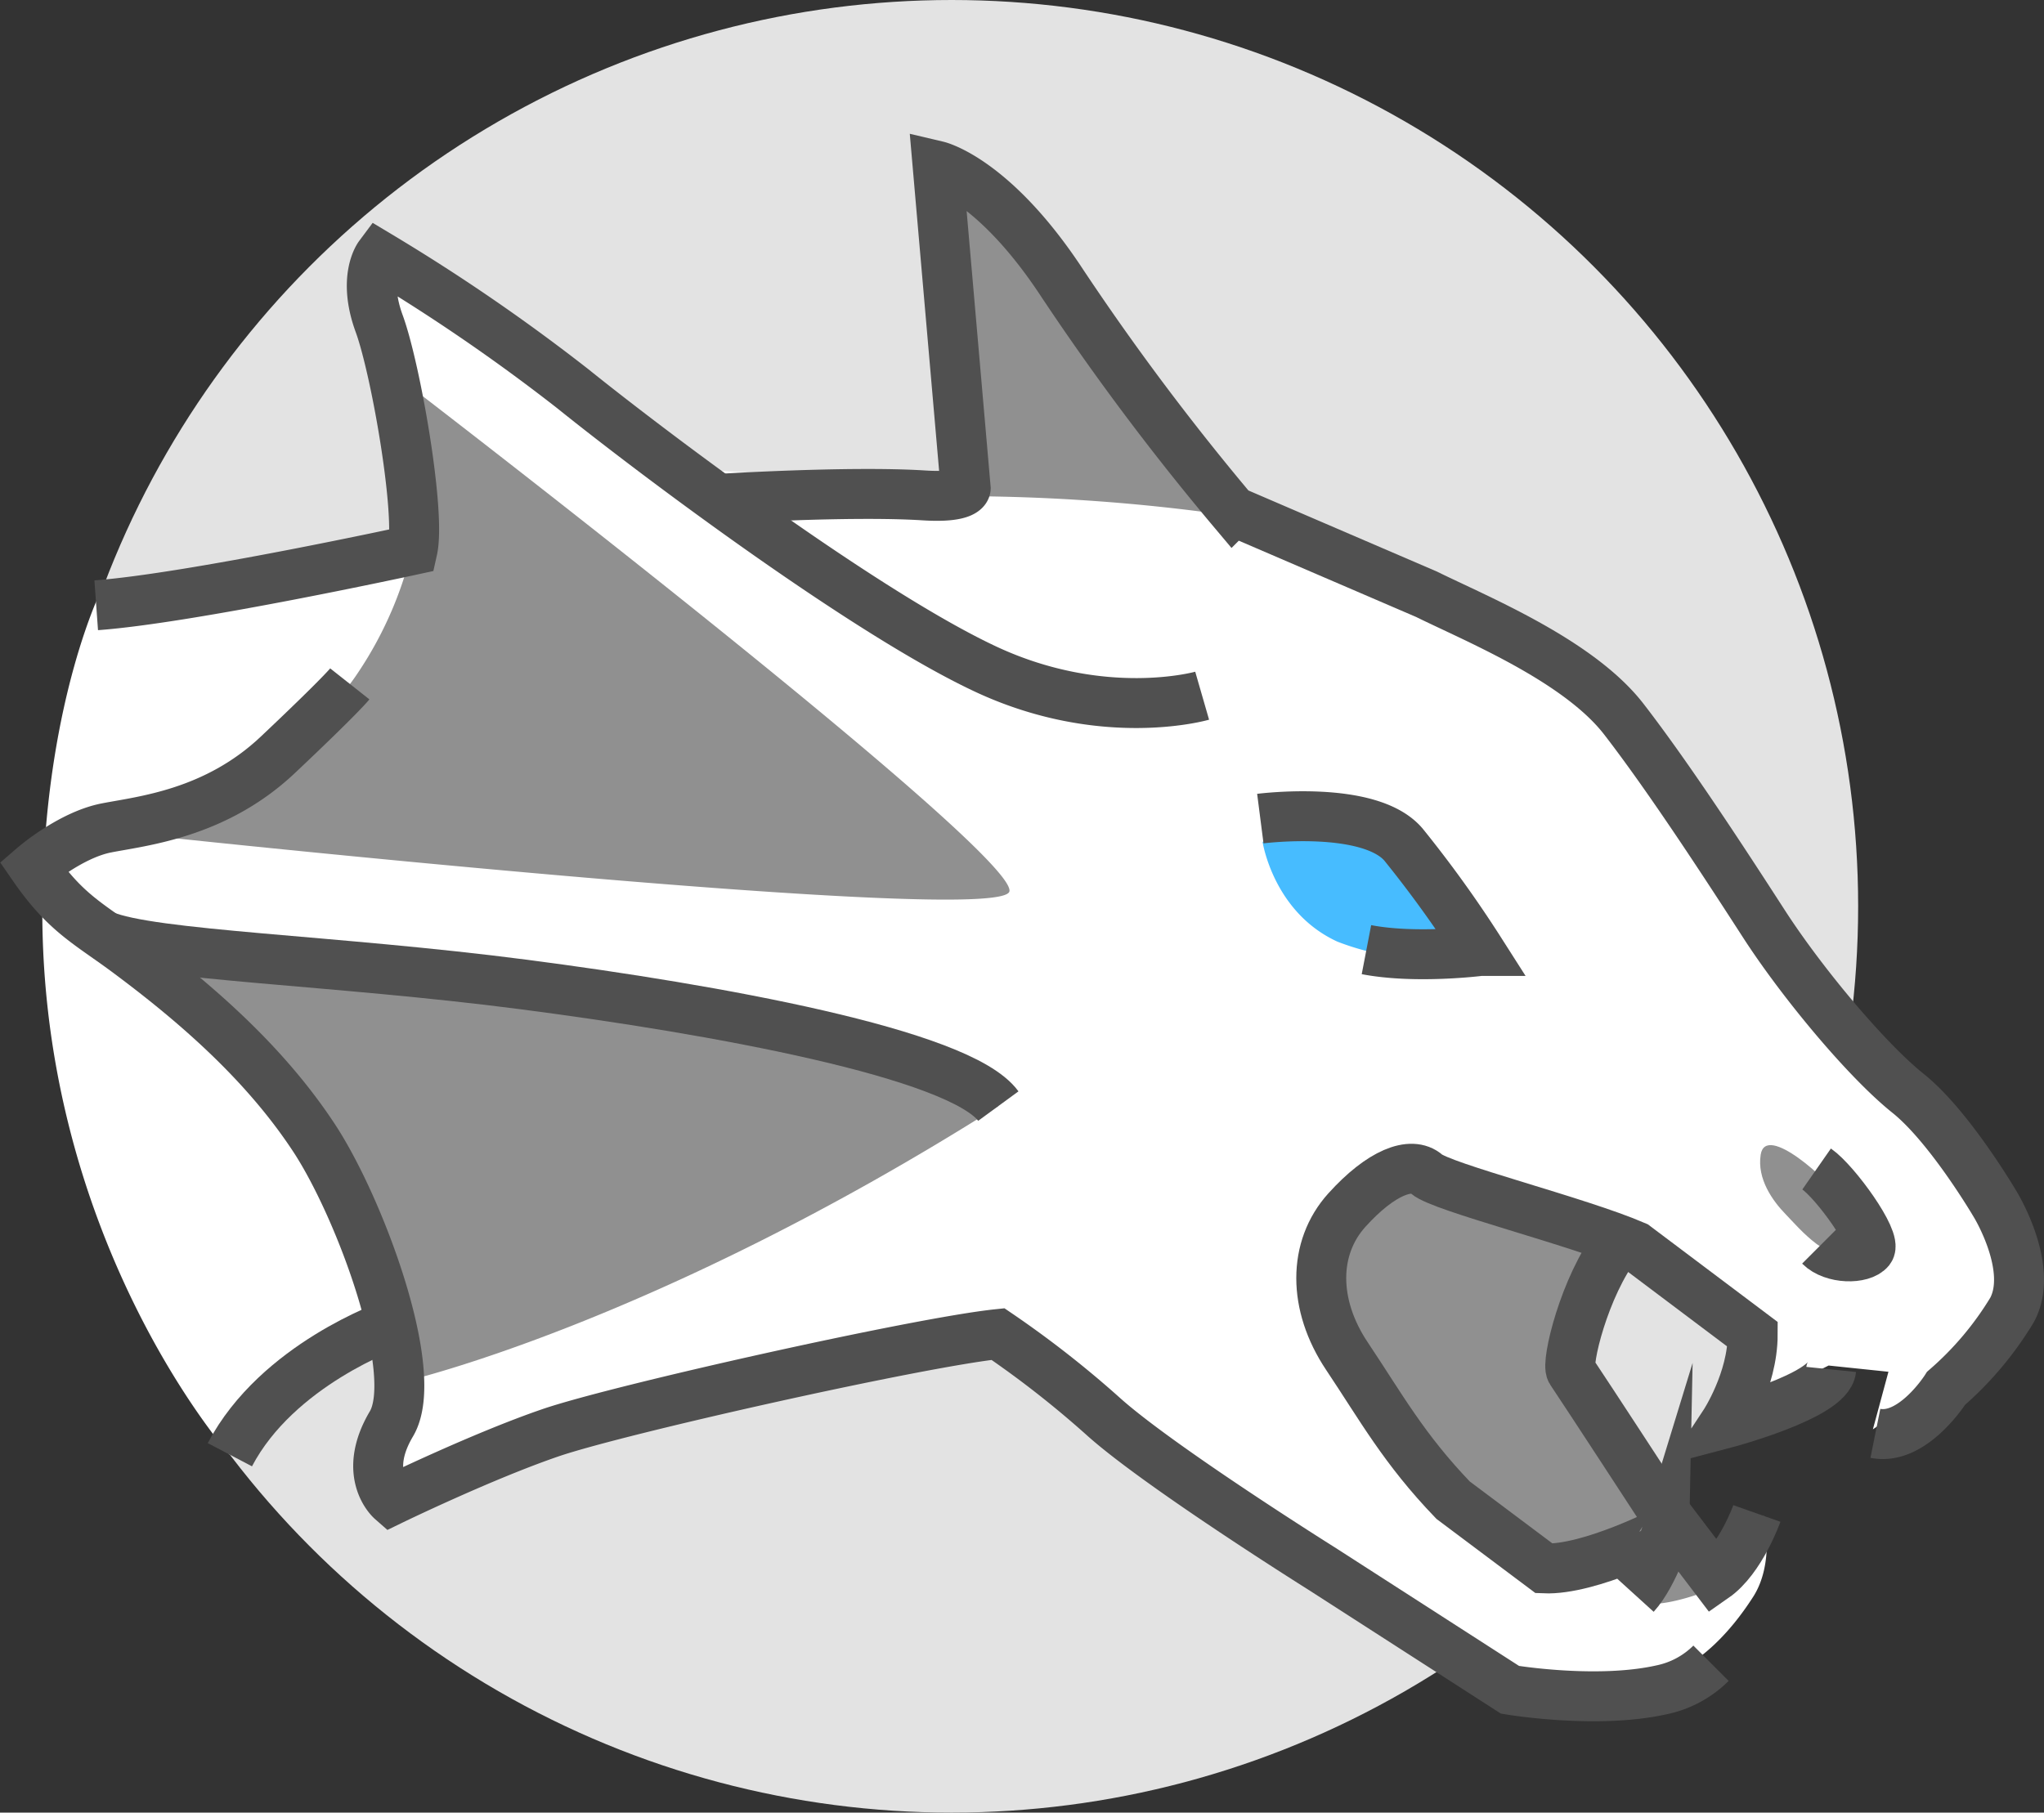 <svg id="lexos-dragon" xmlns="http://www.w3.org/2000/svg" viewBox="0 0 245.59 217.84"><rect x="0" y="0" width="245.59" height="217.84" fill="#333333" stroke="none"/><defs><style>.circle{fill:#e3e3e3;}.base{fill:#fff;}.shadow{fill:#909090;}.lines{fill:none;stroke:#505050;stroke-miterlimit:10;stroke-width:6px;}.iris{fill:#47bcff;}</style></defs><g id="circle"><circle class="circle" cx="114.34" cy="108.92" r="108.92"></circle></g><g id="base"><path class="base" d="M18.22,71.24S25,76.48,54.38,65c-.59-8.7-1.73-31.14-1.73-34.15,6.77,0,26,19.57,36.25,25.95,12,1.09,46.16,2,64.91,4.59,9.58,1,45.8,21,51.72,30.09s10,19,16.18,25.41,17.08,18,20.95,23.6,7.89,18.49,3.11,21.72S231,172.29,231,172.29l1.87-6.92-7.19-.75L215,170s1.6-5.85,1.2-9.6c-4-3-11.92-9.25-14.12-10.62s-6.69,12.09-6.25,14.79c.34,2.11,15,22.4,18,24.68,2-1.88,4.11-6.56,4.11-6.56s1.29,5.68-1.34,9.75c-6,9.33-12.5,10.71-15.92,10.56s-10.63,1-15.11-2.35-25.74-14-40.87-25.28c-11.4-8.49-19.18-15.74-19.18-15.74s-33.95,6.6-40.56,9.07-32.35,11.61-32.35,11.61a74,74,0,0,0-1.78-20.6c.57-1.05-17.28,15.62-17.28,15.62S10,148.77,11.09,107.2C11.7,84.17,18.22,71.24,18.22,71.24Z" transform="translate(-5.97 -0.51)"></path></g><g id="shadow"><path class="shadow" d="M125.92,133.44c0-4.87-46.64-12.73-58.75-15.06-12-2.3-37.58-5.19-48.44-6.37-.35,0,17.14,11.38,25.93,25.37a63.82,63.82,0,0,1,9.69,29.21S84.24,159.82,125.92,133.44Z" transform="translate(-5.97 -0.51)"></path><path class="shadow" d="M217.52,139.28c-.46,2.91,1.44,5.56,3,7.16s5.5,6.43,8.54,4.46c2.28-1.49-.78-4.62-1.77-6.16C225.77,142.41,218.12,135.4,217.52,139.28Z" transform="translate(-5.97 -0.51)"></path><path class="shadow" d="M174.72,142.19c-3.07,2.28-8.46,4.56-9.34,11.55s4,10.86,6.15,14.73a57.17,57.17,0,0,0,6.34,8.49,61.6,61.6,0,0,0,5.13,5.11c3.08,2.73,7.78,6.15,9,6.38a39.8,39.8,0,0,0,12-1.87c-.37,3-.3,4.48-.41,6.61,3,.63,11.42-2.66,10.57-3.45-2.41-2.23-7.33-8.68-8.59-10.5s-8.74-11.48-9.41-14.17c-.54-2.16,3.31-12.84,5.17-14.53S174.72,142.19,174.72,142.19Z" transform="translate(-5.97 -0.51)"></path><path class="shadow" d="M127.26,107.61c-.56,4.3-101.15-6.45-101.15-6.45S42.93,90.52,48.94,81.42a45.67,45.67,0,0,0,7-33.93S127.9,102.73,127.26,107.61Z" transform="translate(-5.97 -0.51)"></path><path class="shadow" d="M154.48,62.57c-1.6-2.2-5.36-5.24-16-19-15.42-19.92-19-28.08-19.85-23.13s2.32,39.7,2.32,39.7A229.63,229.63,0,0,1,154.48,62.57Z" transform="translate(-5.97 -0.51)"></path></g><g id="lines"><path class="lines" d="M150.41,84.12s-11.85,3.42-26-3.19S85.25,55.64,74.77,47.21A228,228,0,0,0,51.53,31.26s-2,2.68,0,8.14,5,22.74,4,27.21c0,0-26.79,5.83-38,6.64" transform="translate(-5.97 -0.51)"></path><path class="lines" d="M231.3,172.77c4.52.91,8.5-5.42,8.5-5.42a39.46,39.46,0,0,0,7.91-9.39c2.73-5-2-12.7-2-12.7s-5.47-9.34-10.48-13.35-12.76-13.31-17.32-20.37S206.54,94,201.07,86.93s-17.77-12.07-23.7-15l-23.24-10a305.76,305.76,0,0,1-20.5-27.34c-8.21-12.53-15-14.13-15-14.13L122,59.19s-.06,1.17-5,.86c-8.93-.57-24.75.42-24.75.42" transform="translate(-5.97 -0.51)"></path><path class="lines" d="M202.44,192.2c2.28-2.51,3.9-7.81,3.9-7.81S197,189.24,191.5,189l-10.94-8.2c-5.92-6.16-8.65-11.17-12.76-17.32s-4.1-13,0-17.54,7.75-5.93,9.57-4.33,18.23,5.69,25.07,8.65l14.12,10.62c0,5.56-3.39,10.71-3.39,10.71s12.49-3.29,12.82-6.5" transform="translate(-5.97 -0.51)"></path><path class="lines" d="M125.92,133.44c-4.63-6.33-34.22-11.65-57-14.61s-44.84-3.48-50.52-5.92" transform="translate(-5.97 -0.51)"></path><path class="lines" d="M224.24,141c2.28,1.59,7.29,8.55,6.38,9.69s-4.41,1.15-6-.44" transform="translate(-5.97 -0.51)"></path><path class="lines" d="M211.55,200.4a11.76,11.76,0,0,1-5.92,3.19c-7.82,1.76-18.23,0-18.23,0L164.73,189s-19.26-12.08-26.09-18.16a121.25,121.25,0,0,0-12.76-10c-9.57,1-45.57,9.05-53.77,11.86S53,180.81,53,180.81s-3.58-3.14,0-9.18-3.71-25.8-9.22-34.25c-6.16-9.43-14.89-16.75-22.37-22.33-4.75-3.54-7.51-4.72-11.41-10.37,0,0,4.41-3.82,8.76-4.67s13.09-1.7,20.6-8.79S48,82.7,48,82.7" transform="translate(-5.97 -0.51)"></path><path class="lines" d="M217.06,182.4s-1.93,5.47-5.12,7.69l-6.84-9s-8.11-12.45-10.36-15.81c-.62-.93,1.57-10.16,5.58-15.35" transform="translate(-5.97 -0.51)"></path><path class="lines" d="M14.35,108.56" transform="translate(-5.97 -0.51)"></path><path class="lines" d="M52.93,159.72s-13.63,4.74-19.34,15.62" transform="translate(-5.97 -0.51)"></path></g><g id="iris" style="opacity: 1;"><path class="iris" d="M172.94,103.12c3.17,2.4,7.91,12.46,7.91,12.46a30.43,30.43,0,0,1-14.18-1.9c-7.72-3.53-9-12-9-12S167,98.79,172.94,103.12Z" transform="translate(-5.97 -0.51)"></path></g><g id="eye" style="opacity: 1;"><path class="lines" d="M170.15,114.64c5.93,1.14,13.65.16,13.65.16a140.92,140.92,0,0,0-9.21-12.8c-4.11-4.79-17.19-3.11-17.19-3.11" transform="translate(-5.97 -0.51)"></path></g><g id="eye-2" style="opacity: 0;"><polyline class="lines" points="176.53 116.69 169.13 99.84 151.42 98.37"></polyline></g></svg>